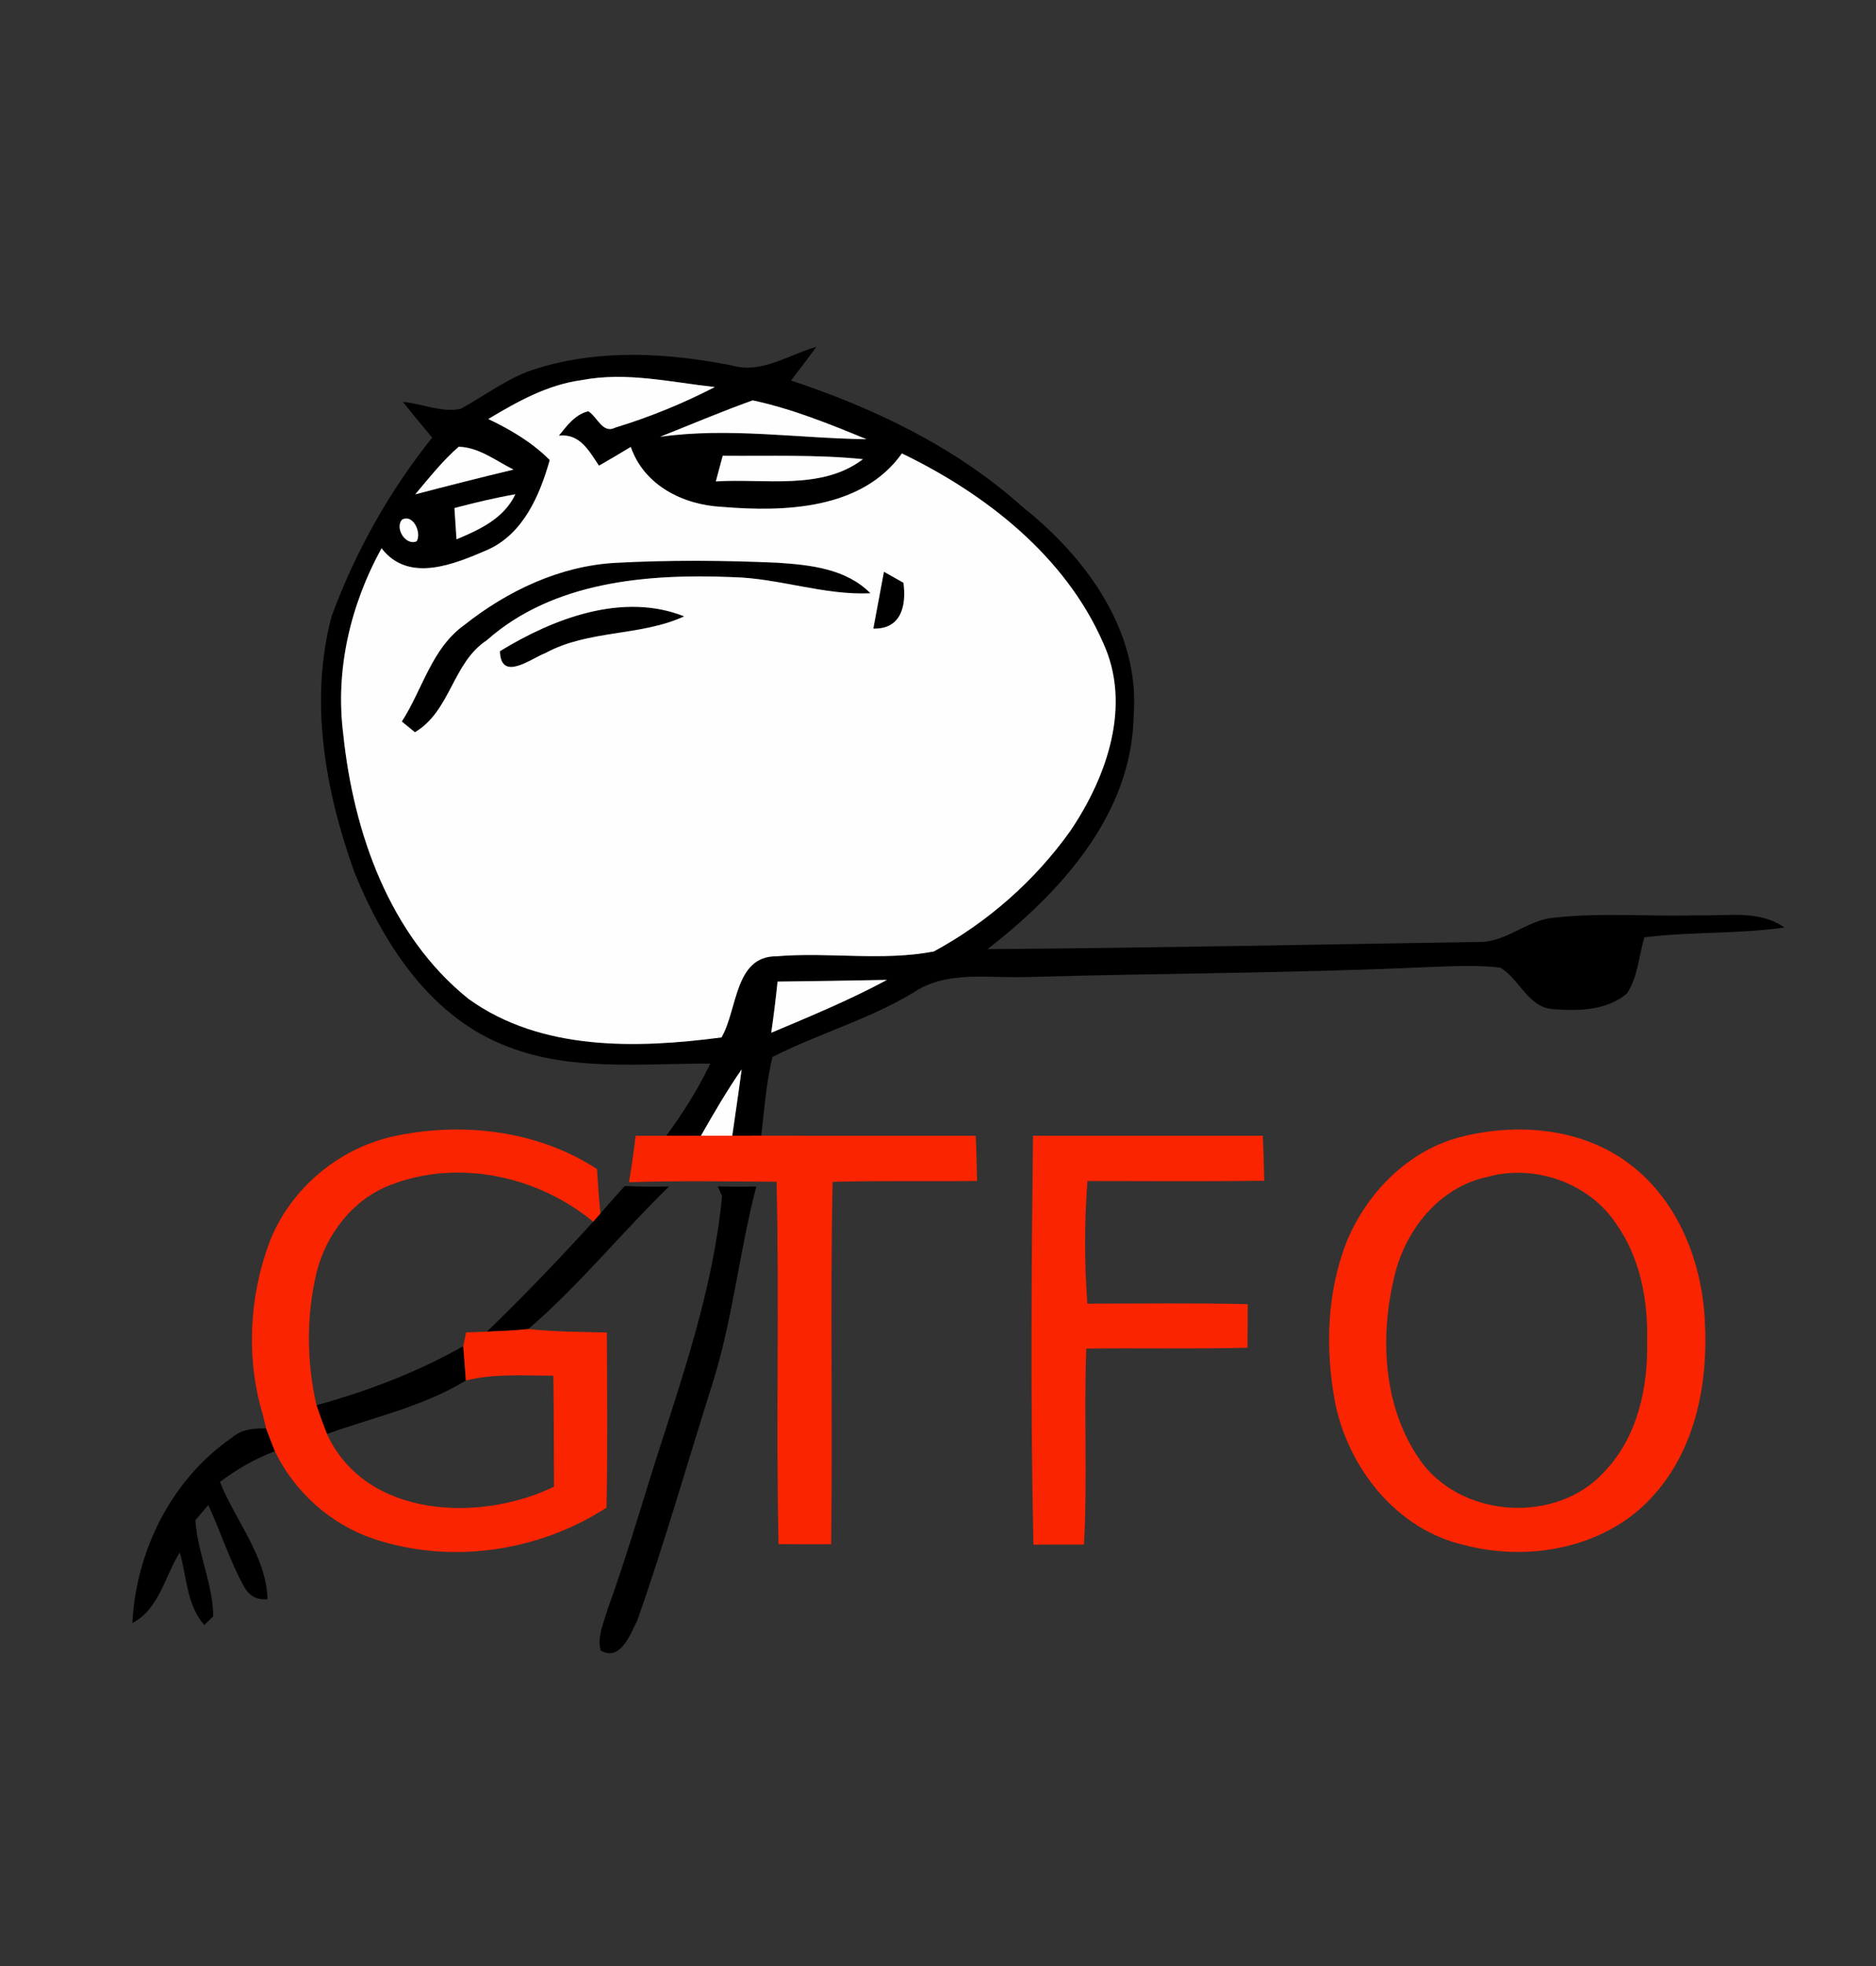<?xml version="1.0" encoding="UTF-8" ?>
<!DOCTYPE svg PUBLIC "-//W3C//DTD SVG 1.1//EN" "http://www.w3.org/Graphics/SVG/1.1/DTD/svg11.dtd">
<svg width="210pt" height="220pt" viewBox="0 0 210 220" version="1.1" xmlns="http://www.w3.org/2000/svg">
<rect x="0" y="0" width="210" height="220" fill="#333333" stroke="none"/>
<g id="#000000fe">
<path fill="#000000" opacity="1.00" d=" M 81.98 40.91 C 85.29 41.85 88.31 39.67 91.39 38.81 C 90.46 40.08 89.50 41.32 88.55 42.58 C 97.95 45.70 107.07 50.08 114.49 56.75 C 121.55 62.35 127.64 70.61 126.90 80.07 C 126.72 91.10 118.77 99.82 110.54 106.21 C 129.00 106.07 147.47 105.69 165.93 105.40 C 168.84 105.25 171.07 102.92 173.98 102.69 C 179.29 102.09 184.65 102.59 189.98 102.42 C 193.25 102.55 196.88 101.76 199.75 103.79 C 194.55 104.54 189.27 104.23 184.07 104.89 C 183.45 106.97 183.34 109.32 182.13 111.16 C 179.89 113.08 176.69 113.15 173.91 112.93 C 171.07 112.78 170.13 109.57 167.94 108.28 C 165.29 107.96 162.62 108.13 159.97 108.21 C 144.98 108.91 129.97 108.90 114.97 109.33 C 110.66 109.49 105.95 108.53 102.15 111.13 C 97.20 114.10 91.59 115.67 86.48 118.27 C 85.75 121.15 85.58 124.14 85.21 127.08 C 84.13 127.08 83.05 127.08 81.97 127.09 C 82.32 124.61 82.70 122.14 83.02 119.66 C 81.36 122.05 79.90 124.57 78.46 127.10 C 77.17 127.09 75.88 127.09 74.59 127.09 C 76.46 124.54 78.15 121.87 79.51 119.02 C 71.69 118.98 63.49 119.99 56.09 116.82 C 47.95 113.41 42.85 105.45 39.66 97.57 C 36.40 88.50 34.59 78.36 37.14 68.90 C 39.80 61.72 43.59 54.94 48.38 48.97 C 47.27 47.65 46.17 46.32 45.10 44.97 C 47.23 45.16 49.40 46.19 51.54 45.76 C 54.39 44.23 56.98 42.15 60.13 41.23 C 67.19 39.03 74.81 39.48 81.98 40.91 M 54.66 46.89 C 57.16 48.08 59.57 49.50 61.54 51.48 C 60.41 55.45 58.58 59.74 54.57 61.53 C 50.86 63.13 45.74 65.30 42.71 61.35 C 39.24 67.66 37.51 74.92 38.42 82.12 C 39.56 93.13 43.57 104.65 52.45 111.78 C 60.57 117.63 71.28 117.33 80.76 116.09 C 82.57 113.02 82.20 106.98 86.91 107.01 C 92.77 106.51 98.73 107.58 104.53 106.47 C 110.54 103.22 115.86 98.54 119.82 92.97 C 123.90 86.93 126.73 78.93 123.47 71.90 C 119.22 62.20 110.29 55.24 100.96 50.74 C 96.48 57.04 87.78 57.30 80.82 56.72 C 76.48 56.50 72.10 54.33 70.61 50.01 C 69.43 50.73 68.24 51.43 67.05 52.11 C 65.94 50.48 64.93 48.48 62.56 48.75 C 63.46 47.64 64.37 46.38 65.85 46.02 C 66.85 46.60 67.44 48.59 68.87 47.85 C 72.72 46.68 76.45 45.15 80.02 43.31 C 75.07 42.77 70.07 41.57 65.09 42.54 C 61.28 43.05 57.89 44.95 54.66 46.89 M 73.88 48.88 C 81.58 47.80 89.29 49.05 97.00 49.15 C 92.85 47.44 88.65 45.74 84.26 44.80 C 80.76 46.05 77.34 47.51 73.88 48.88 M 51.35 49.99 C 49.53 51.57 48.03 53.48 46.48 55.32 C 50.14 54.36 53.80 53.43 57.48 52.55 C 55.52 51.56 53.59 50.05 51.35 49.99 M 75.17 51.18 C 75.86 51.81 75.86 51.81 75.17 51.18 M 80.13 53.87 C 85.57 53.52 91.98 54.91 96.60 51.38 C 91.39 50.85 86.13 51.05 80.90 51.00 C 80.65 51.96 80.39 52.91 80.13 53.87 M 50.87 56.85 C 50.93 57.72 51.04 59.48 51.10 60.35 C 53.69 59.27 56.42 58.01 57.69 55.31 C 55.39 55.71 53.12 56.26 50.87 56.85 M 45.00 58.15 C 44.16 59.12 45.43 61.11 46.64 60.57 C 47.22 59.63 46.25 57.47 45.00 58.15 M 87.04 109.84 C 86.84 111.75 86.61 113.66 86.33 115.57 C 90.71 113.72 95.10 111.91 99.29 109.65 C 95.21 109.72 91.12 109.80 87.04 109.84 Z" />
<path fill="#000000" opacity="1.00" d=" M 51.96 69.95 C 56.80 66.11 62.68 63.32 68.92 62.98 C 74.95 62.66 81.01 62.70 87.05 62.97 C 90.70 63.21 94.73 63.64 97.44 66.39 C 92.20 66.63 87.19 64.69 81.97 64.58 C 72.48 64.19 61.94 65.05 54.50 71.64 C 50.63 74.18 50.48 79.52 46.45 81.94 C 46.09 81.64 45.35 81.04 44.98 80.74 C 47.30 77.14 48.33 72.54 51.96 69.95 Z" />
<path fill="#000000" opacity="1.00" d=" M 98.95 63.98 C 99.50 64.29 100.58 64.90 101.13 65.21 C 101.48 67.74 100.90 70.43 97.76 70.34 C 98.15 68.21 98.56 66.10 98.95 63.98 Z" />
<path fill="#000000" opacity="1.00" d=" M 55.96 72.87 C 61.95 69.20 69.71 66.24 76.59 68.97 C 71.68 71.23 65.90 70.45 61.07 73.07 C 59.41 73.71 56.07 76.35 55.96 72.87 Z" />
<path fill="#000000" opacity="1.00" d=" M 67.21 135.79 C 68.10 134.76 69.01 133.73 69.93 132.72 C 71.58 132.79 73.23 132.81 74.89 132.77 C 69.53 137.99 64.82 143.84 59.14 148.72 C 57.60 148.89 56.06 148.94 54.51 149.01 C 58.61 145.05 62.56 140.93 66.40 136.71 C 66.60 136.48 67.00 136.02 67.21 135.79 Z" />
<path fill="#000000" opacity="1.00" d=" M 80.35 132.76 C 81.79 132.80 83.22 132.80 84.66 132.77 C 82.76 140.03 82.04 147.55 79.78 154.74 C 76.97 163.60 74.43 172.56 71.34 181.32 C 70.56 182.87 69.44 185.98 67.24 184.69 C 66.83 183.12 67.59 181.58 68.01 180.10 C 69.90 174.86 71.50 169.51 73.15 164.19 C 76.32 154.26 79.84 144.27 80.83 133.84 L 80.35 132.76 Z" />
<path fill="#000000" opacity="1.00" d=" M 35.43 157.25 C 41.13 155.66 46.71 153.57 51.86 150.63 C 51.93 151.59 52.08 153.52 52.15 154.48 C 47.36 157.40 41.83 158.58 36.60 160.46 C 36.18 159.40 35.79 158.33 35.43 157.25 Z" />
<path fill="#000000" opacity="1.00" d=" M 25.99 160.86 C 27.04 159.91 28.44 159.83 29.78 159.83 C 30.10 160.69 30.43 161.54 30.77 162.39 C 28.56 163.23 26.50 164.41 24.62 165.83 C 26.36 170.19 29.81 174.13 29.95 178.96 C 28.80 179.05 27.94 178.61 27.37 177.64 C 25.73 174.70 24.73 171.47 23.32 168.42 C 22.96 168.84 22.23 169.68 21.87 170.10 C 22.10 173.76 23.83 177.18 23.87 180.87 L 22.87 181.84 C 20.88 179.60 20.93 176.45 20.12 173.72 C 18.45 176.38 17.83 180.04 14.82 181.62 C 15.22 173.52 19.23 165.48 25.99 160.86 Z" />
</g>
<g id="#fefefeff">
<path fill="#fefefe" opacity="1.00" d=" M 54.66 46.89 C 57.89 44.95 61.28 43.05 65.09 42.54 C 70.07 41.57 75.07 42.77 80.02 43.31 C 76.45 45.15 72.72 46.68 68.87 47.85 C 67.44 48.59 66.85 46.60 65.85 46.02 C 64.37 46.38 63.46 47.64 62.56 48.75 C 64.93 48.48 65.94 50.48 67.05 52.11 C 68.24 51.43 69.43 50.73 70.61 50.01 C 72.10 54.33 76.48 56.50 80.82 56.72 C 87.78 57.30 96.48 57.04 100.96 50.74 C 110.29 55.24 119.22 62.20 123.47 71.90 C 126.73 78.93 123.90 86.93 119.82 92.97 C 115.86 98.54 110.54 103.22 104.53 106.47 C 98.73 107.58 92.77 106.51 86.91 107.01 C 82.20 106.98 82.57 113.02 80.76 116.09 C 71.28 117.33 60.57 117.63 52.45 111.78 C 43.57 104.65 39.56 93.13 38.42 82.12 C 37.51 74.92 39.24 67.66 42.71 61.35 C 45.74 65.30 50.86 63.13 54.57 61.53 C 58.58 59.74 60.41 55.45 61.54 51.48 C 59.57 49.50 57.16 48.08 54.66 46.89 M 51.96 69.95 C 48.33 72.54 47.30 77.14 44.98 80.74 C 45.35 81.04 46.09 81.64 46.45 81.94 C 50.48 79.52 50.63 74.18 54.50 71.64 C 61.94 65.05 72.48 64.19 81.97 64.58 C 87.19 64.69 92.20 66.63 97.44 66.39 C 94.73 63.64 90.70 63.21 87.05 62.97 C 81.01 62.70 74.95 62.66 68.92 62.98 C 62.68 63.32 56.80 66.11 51.96 69.95 M 98.95 63.98 C 98.56 66.10 98.15 68.21 97.76 70.34 C 100.90 70.43 101.48 67.74 101.13 65.21 C 100.58 64.90 99.50 64.29 98.95 63.98 M 55.96 72.87 C 56.07 76.35 59.41 73.71 61.07 73.07 C 65.90 70.45 71.68 71.23 76.59 68.97 C 69.71 66.24 61.95 69.20 55.96 72.87 Z" />
<path fill="#fefefe" opacity="1.00" d=" M 73.88 48.88 C 77.34 47.51 80.76 46.05 84.26 44.80 C 88.65 45.74 92.85 47.44 97.00 49.15 C 89.29 49.05 81.58 47.80 73.88 48.88 Z" />
<path fill="#fefefe" opacity="1.00" d=" M 51.35 49.99 C 53.59 50.05 55.52 51.56 57.48 52.55 C 53.80 53.43 50.14 54.36 46.48 55.32 C 48.03 53.48 49.53 51.57 51.35 49.99 Z" />
<path fill="#fefefe" opacity="1.00" d=" M 75.17 51.18 C 75.86 51.81 75.86 51.81 75.17 51.18 Z" />
<path fill="#fefefe" opacity="1.00" d=" M 80.13 53.87 C 80.39 52.91 80.65 51.96 80.90 51.00 C 86.13 51.05 91.39 50.85 96.60 51.38 C 91.98 54.91 85.57 53.52 80.13 53.87 Z" />
<path fill="#fefefe" opacity="1.00" d=" M 50.87 56.85 C 53.12 56.26 55.39 55.71 57.69 55.31 C 56.42 58.01 53.69 59.27 51.10 60.35 C 51.04 59.48 50.93 57.72 50.87 56.85 Z" />
<path fill="#fefefe" opacity="1.00" d=" M 45.00 58.15 C 46.25 57.47 47.22 59.63 46.64 60.57 C 45.43 61.11 44.16 59.12 45.00 58.15 Z" />
<path fill="#fefefe" opacity="1.00" d=" M 87.04 109.84 C 91.12 109.80 95.21 109.72 99.29 109.65 C 95.10 111.91 90.71 113.72 86.33 115.57 C 86.61 113.66 86.84 111.75 87.04 109.84 Z" />
<path fill="#fefefe" opacity="1.00" d=" M 78.46 127.10 C 79.90 124.57 81.36 122.05 83.02 119.66 C 82.70 122.14 82.32 124.61 81.97 127.09 C 81.09 127.09 79.33 127.09 78.46 127.10 Z" />
</g>
<g id="#fb2400ff">
<path fill="#fb2400" opacity="1.00" d=" M 30.14 139.07 C 32.41 133.15 37.73 128.61 43.90 127.19 C 51.61 125.48 60.13 126.45 66.83 130.82 C 66.93 132.48 67.05 134.14 67.21 135.79 C 67.00 136.02 66.60 136.48 66.40 136.71 C 60.18 131.57 51.23 129.64 43.63 132.63 C 39.47 134.25 36.51 138.12 35.44 142.38 C 34.28 147.24 34.31 152.38 35.43 157.25 C 35.79 158.33 36.18 159.40 36.60 160.46 C 40.93 169.90 53.74 170.38 62.02 166.36 C 61.99 162.22 62.01 158.08 61.94 153.94 C 58.68 153.94 55.35 153.68 52.15 154.48 C 52.08 153.52 51.93 151.59 51.86 150.63 C 51.94 150.25 52.09 149.48 52.17 149.10 C 52.75 149.08 53.93 149.03 54.51 149.01 C 56.06 148.94 57.60 148.89 59.14 148.72 C 62.06 149.03 65.00 149.04 67.93 149.11 C 67.96 155.64 68.03 162.18 67.89 168.71 C 60.25 173.65 50.43 175.09 41.78 172.18 C 36.99 170.56 32.96 166.93 30.77 162.39 C 30.43 161.54 30.10 160.69 29.78 159.83 C 29.70 159.47 29.53 158.76 29.45 158.41 C 27.53 152.12 27.87 145.22 30.14 139.07 Z" />
<path fill="#fb2400" opacity="1.00" d=" M 71.15 127.10 C 72.30 127.09 73.45 127.09 74.59 127.09 C 75.88 127.09 77.17 127.09 78.46 127.10 C 79.33 127.09 81.09 127.09 81.97 127.09 C 83.05 127.08 84.13 127.08 85.21 127.08 C 93.21 127.11 101.22 127.09 109.22 127.10 C 109.30 128.78 109.34 130.46 109.37 132.15 C 103.98 132.22 98.59 132.10 93.20 132.25 C 92.93 145.76 93.22 159.28 93.04 172.80 C 91.08 172.81 89.11 172.81 87.15 172.79 C 86.85 159.27 87.25 145.75 86.93 132.24 C 81.42 132.20 75.91 132.11 70.41 132.29 C 70.70 130.57 70.95 128.83 71.15 127.10 Z" />
<path fill="#fb2400" opacity="1.00" d=" M 115.63 127.09 C 124.20 127.10 132.78 127.10 141.36 127.09 C 141.44 128.77 141.48 130.45 141.52 132.13 C 134.92 132.22 128.33 132.16 121.73 132.16 C 121.38 136.72 121.38 141.32 121.72 145.88 C 127.70 145.88 133.69 145.79 139.67 145.94 C 139.67 147.56 139.66 149.19 139.64 150.81 C 133.63 150.97 127.61 150.83 121.60 150.91 C 121.32 158.22 121.74 165.53 121.34 172.84 C 119.45 172.83 117.57 172.84 115.68 172.85 C 115.35 157.60 115.46 142.33 115.63 127.09 Z" />
<path fill="#fb2400" opacity="1.00" d=" M 163.27 127.29 C 169.71 125.58 177.15 126.17 182.55 130.36 C 187.92 134.48 190.55 141.32 190.85 147.94 C 191.21 154.69 189.84 161.95 185.25 167.16 C 180.11 173.13 171.32 174.86 163.91 172.89 C 156.37 171.18 150.93 164.31 149.45 156.93 C 148.33 150.96 148.51 144.59 150.77 138.89 C 153.01 133.49 157.55 128.86 163.27 127.29 M 166.53 131.69 C 161.09 132.82 157.23 137.71 156.06 142.96 C 154.45 149.66 154.84 157.32 158.81 163.17 C 163.31 169.91 174.28 170.68 179.66 164.61 C 183.31 160.76 184.50 155.25 184.38 150.09 C 184.49 145.50 183.61 140.75 180.91 136.94 C 177.88 132.36 171.78 130.23 166.53 131.69 Z" />
</g>
</svg>
